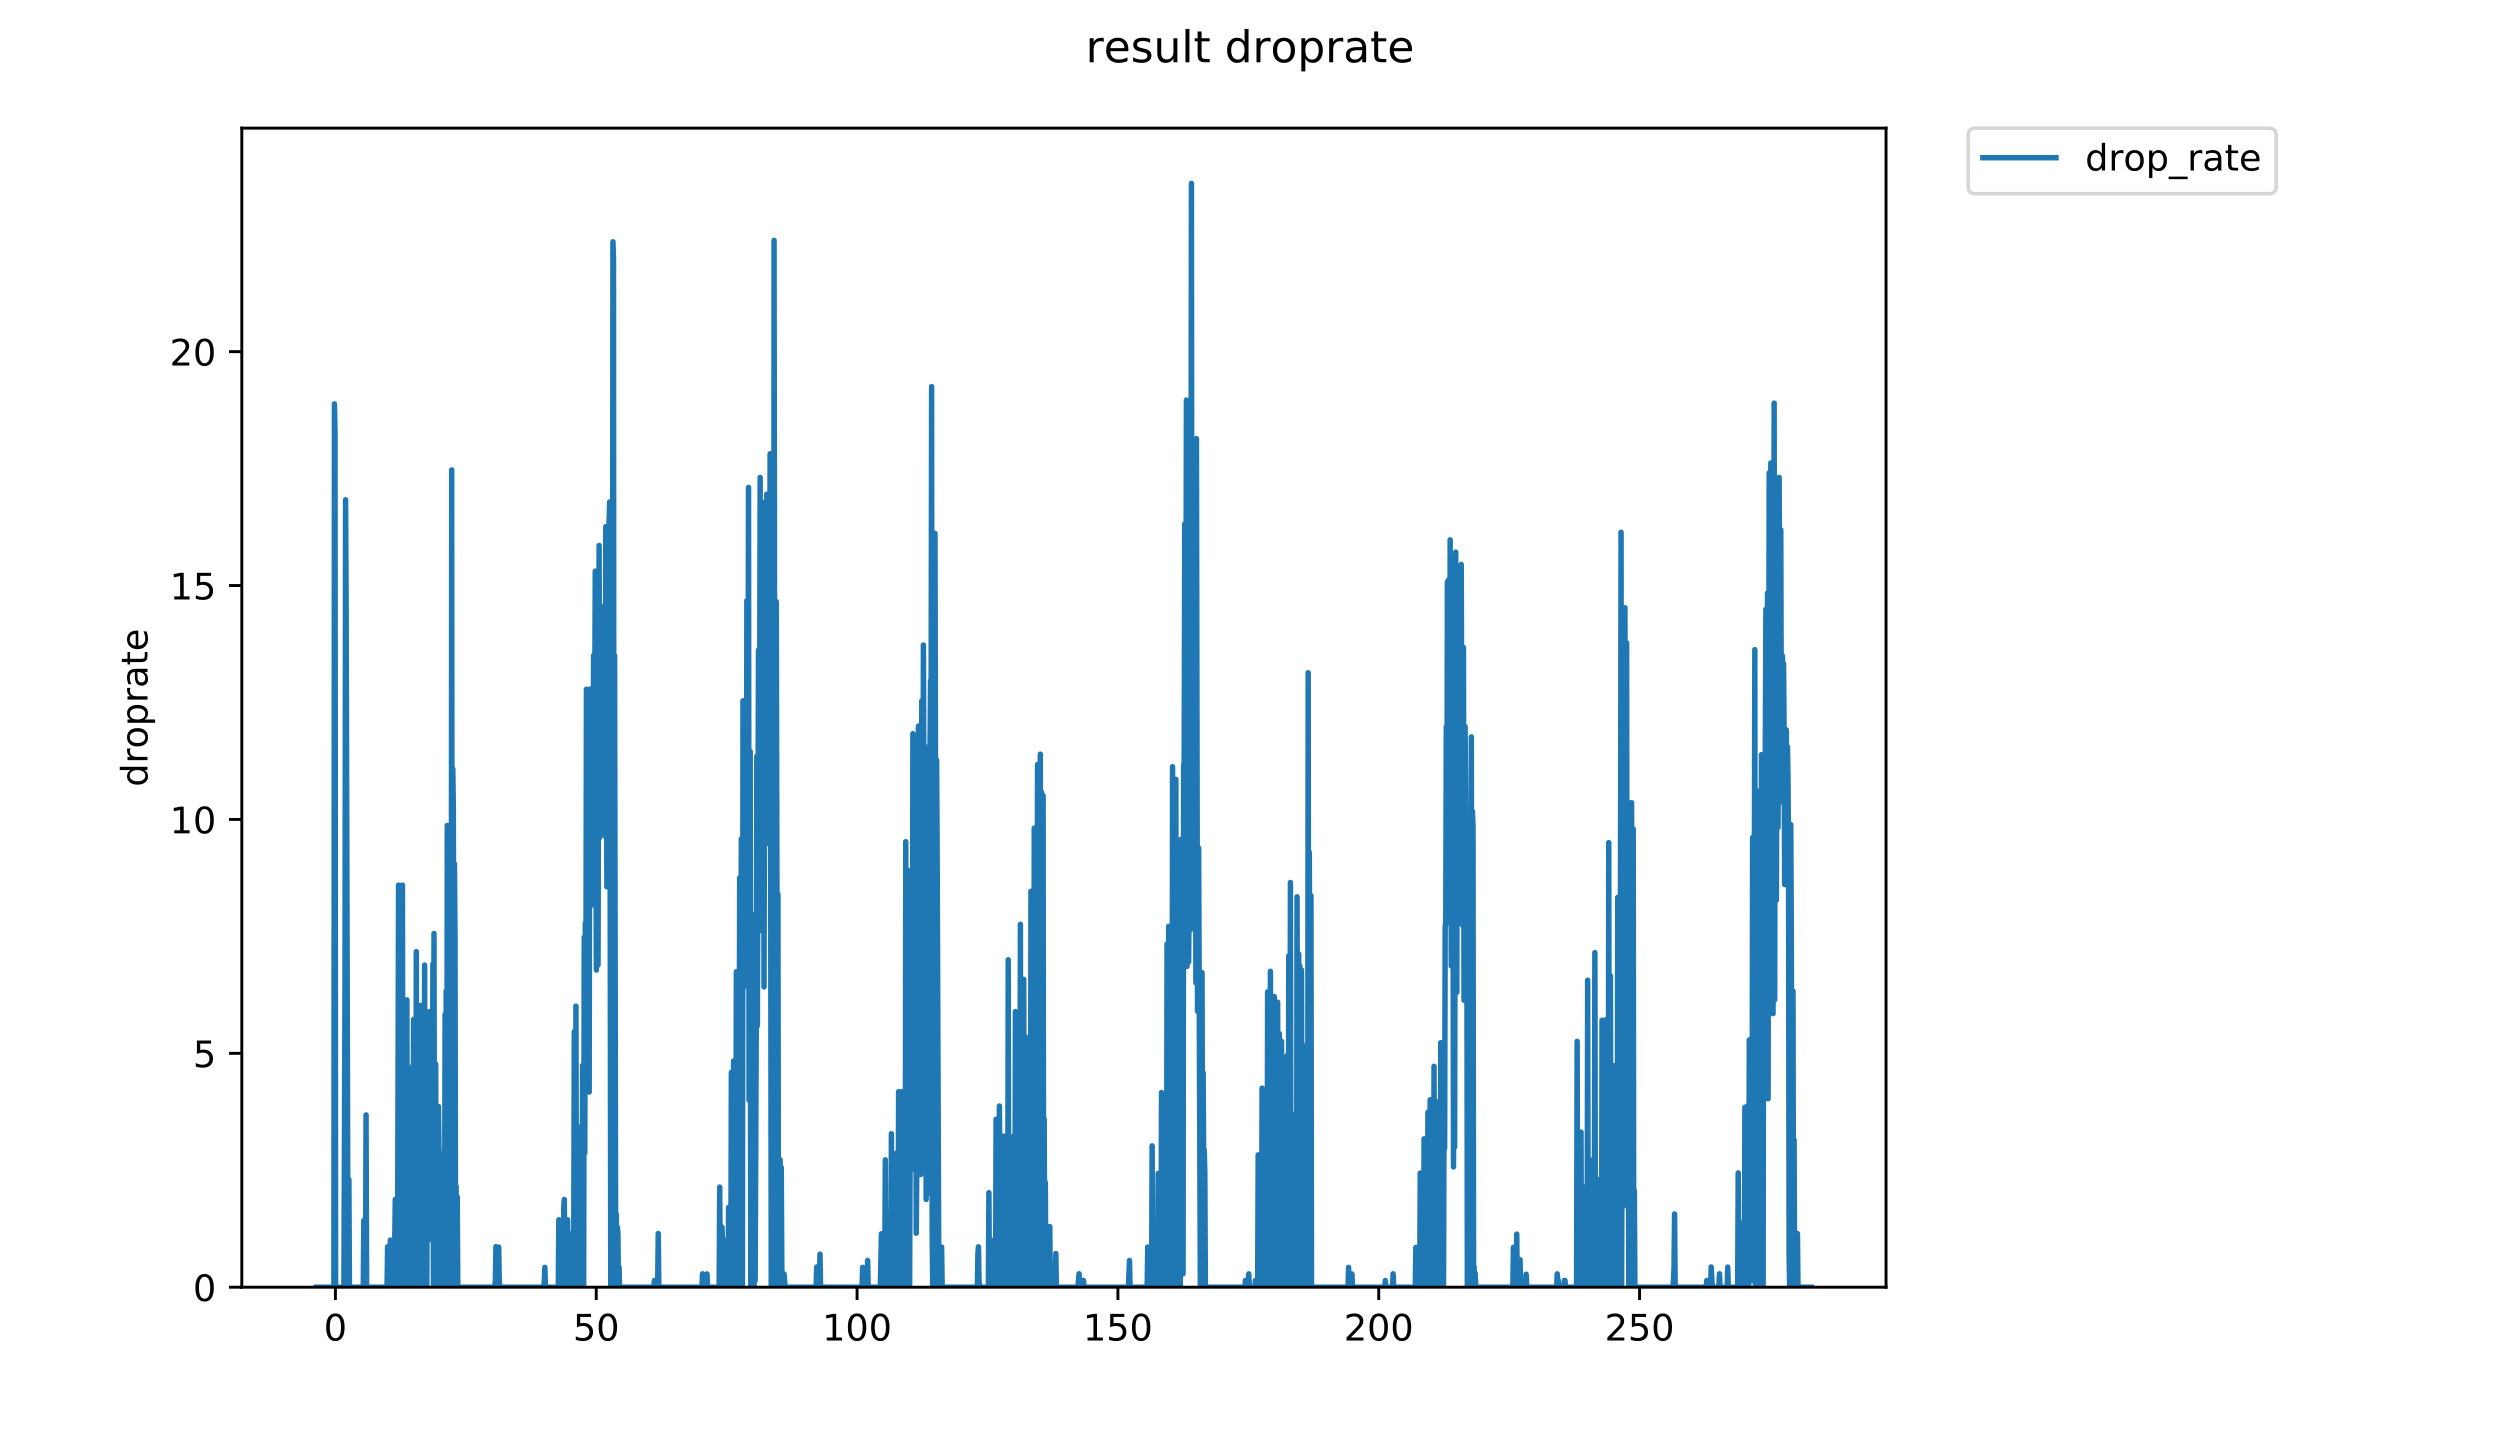 <?xml version="1.0" encoding="utf-8" standalone="no"?>
<!DOCTYPE svg PUBLIC "-//W3C//DTD SVG 1.1//EN"
  "http://www.w3.org/Graphics/SVG/1.1/DTD/svg11.dtd">
<!-- Created with matplotlib (https://matplotlib.org/) -->
<svg height="396pt" version="1.1" viewBox="0 0 684 396" width="684pt" xmlns="http://www.w3.org/2000/svg" xmlns:xlink="http://www.w3.org/1999/xlink">
 <defs>
  <style type="text/css">
*{stroke-linecap:butt;stroke-linejoin:round;}
  </style>
 </defs>
 <g id="figure_1">
  <g id="patch_1">
   <path d="M 0 396 
L 684 396 
L 684 0 
L 0 0 
z
" style="fill:#ffffff;"/>
  </g>
  <g id="axes_1">
   <g id="patch_2">
    <path d="M 66.159 352.174 
L 516.019 352.174 
L 516.019 35.062 
L 66.159 35.062 
z
" style="fill:#ffffff;"/>
   </g>
   <g id="matplotlib.axis_1">
    <g id="xtick_1">
     <g id="line2d_1">
      <defs>
       <path d="M 0 0 
L 0 3.5 
" id="mc05fe5a826" style="stroke:#000000;stroke-width:0.8;"/>
      </defs>
      <g>
       <use style="stroke:#000000;stroke-width:0.8;" x="91.766" xlink:href="#mc05fe5a826" y="352.174"/>
      </g>
     </g>
     <g id="text_1">
      <!-- 0 -->
      <defs>
       <path d="M 31.781 66.406 
Q 24.172 66.406 20.328 58.906 
Q 16.5 51.422 16.5 36.375 
Q 16.5 21.391 20.328 13.891 
Q 24.172 6.391 31.781 6.391 
Q 39.453 6.391 43.281 13.891 
Q 47.125 21.391 47.125 36.375 
Q 47.125 51.422 43.281 58.906 
Q 39.453 66.406 31.781 66.406 
z
M 31.781 74.219 
Q 44.047 74.219 50.516 64.516 
Q 56.984 54.828 56.984 36.375 
Q 56.984 17.969 50.516 8.266 
Q 44.047 -1.422 31.781 -1.422 
Q 19.531 -1.422 13.062 8.266 
Q 6.594 17.969 6.594 36.375 
Q 6.594 54.828 13.062 64.516 
Q 19.531 74.219 31.781 74.219 
z
" id="DejaVuSans-48"/>
      </defs>
      <g transform="translate(88.585 366.773)scale(0.1 -0.1)">
       <use xlink:href="#DejaVuSans-48"/>
      </g>
     </g>
    </g>
    <g id="xtick_2">
     <g id="line2d_2">
      <g>
       <use style="stroke:#000000;stroke-width:0.8;" x="163.13" xlink:href="#mc05fe5a826" y="352.174"/>
      </g>
     </g>
     <g id="text_2">
      <!-- 50 -->
      <defs>
       <path d="M 10.797 72.906 
L 49.516 72.906 
L 49.516 64.594 
L 19.828 64.594 
L 19.828 46.734 
Q 21.969 47.469 24.109 47.828 
Q 26.266 48.188 28.422 48.188 
Q 40.625 48.188 47.75 41.5 
Q 54.891 34.812 54.891 23.391 
Q 54.891 11.625 47.562 5.094 
Q 40.234 -1.422 26.906 -1.422 
Q 22.312 -1.422 17.547 -0.641 
Q 12.797 0.141 7.719 1.703 
L 7.719 11.625 
Q 12.109 9.234 16.797 8.062 
Q 21.484 6.891 26.703 6.891 
Q 35.156 6.891 40.078 11.328 
Q 45.016 15.766 45.016 23.391 
Q 45.016 31 40.078 35.438 
Q 35.156 39.891 26.703 39.891 
Q 22.75 39.891 18.812 39.016 
Q 14.891 38.141 10.797 36.281 
z
" id="DejaVuSans-53"/>
      </defs>
      <g transform="translate(156.768 366.773)scale(0.1 -0.1)">
       <use xlink:href="#DejaVuSans-53"/>
       <use x="63.623" xlink:href="#DejaVuSans-48"/>
      </g>
     </g>
    </g>
    <g id="xtick_3">
     <g id="line2d_3">
      <g>
       <use style="stroke:#000000;stroke-width:0.8;" x="234.494" xlink:href="#mc05fe5a826" y="352.174"/>
      </g>
     </g>
     <g id="text_3">
      <!-- 100 -->
      <defs>
       <path d="M 12.406 8.297 
L 28.516 8.297 
L 28.516 63.922 
L 10.984 60.406 
L 10.984 69.391 
L 28.422 72.906 
L 38.281 72.906 
L 38.281 8.297 
L 54.391 8.297 
L 54.391 0 
L 12.406 0 
z
" id="DejaVuSans-49"/>
      </defs>
      <g transform="translate(224.95 366.773)scale(0.1 -0.1)">
       <use xlink:href="#DejaVuSans-49"/>
       <use x="63.623" xlink:href="#DejaVuSans-48"/>
       <use x="127.246" xlink:href="#DejaVuSans-48"/>
      </g>
     </g>
    </g>
    <g id="xtick_4">
     <g id="line2d_4">
      <g>
       <use style="stroke:#000000;stroke-width:0.8;" x="305.858" xlink:href="#mc05fe5a826" y="352.174"/>
      </g>
     </g>
     <g id="text_4">
      <!-- 150 -->
      <g transform="translate(296.314 366.773)scale(0.1 -0.1)">
       <use xlink:href="#DejaVuSans-49"/>
       <use x="63.623" xlink:href="#DejaVuSans-53"/>
       <use x="127.246" xlink:href="#DejaVuSans-48"/>
      </g>
     </g>
    </g>
    <g id="xtick_5">
     <g id="line2d_5">
      <g>
       <use style="stroke:#000000;stroke-width:0.8;" x="377.221" xlink:href="#mc05fe5a826" y="352.174"/>
      </g>
     </g>
     <g id="text_5">
      <!-- 200 -->
      <defs>
       <path d="M 19.188 8.297 
L 53.609 8.297 
L 53.609 0 
L 7.328 0 
L 7.328 8.297 
Q 12.938 14.109 22.625 23.891 
Q 32.328 33.688 34.812 36.531 
Q 39.547 41.844 41.422 45.531 
Q 43.312 49.219 43.312 52.781 
Q 43.312 58.594 39.234 62.25 
Q 35.156 65.922 28.609 65.922 
Q 23.969 65.922 18.812 64.312 
Q 13.672 62.703 7.812 59.422 
L 7.812 69.391 
Q 13.766 71.781 18.938 73 
Q 24.125 74.219 28.422 74.219 
Q 39.75 74.219 46.484 68.547 
Q 53.219 62.891 53.219 53.422 
Q 53.219 48.922 51.531 44.891 
Q 49.859 40.875 45.406 35.406 
Q 44.188 33.984 37.641 27.219 
Q 31.109 20.453 19.188 8.297 
z
" id="DejaVuSans-50"/>
      </defs>
      <g transform="translate(367.678 366.773)scale(0.1 -0.1)">
       <use xlink:href="#DejaVuSans-50"/>
       <use x="63.623" xlink:href="#DejaVuSans-48"/>
       <use x="127.246" xlink:href="#DejaVuSans-48"/>
      </g>
     </g>
    </g>
    <g id="xtick_6">
     <g id="line2d_6">
      <g>
       <use style="stroke:#000000;stroke-width:0.8;" x="448.585" xlink:href="#mc05fe5a826" y="352.174"/>
      </g>
     </g>
     <g id="text_6">
      <!-- 250 -->
      <g transform="translate(439.041 366.773)scale(0.1 -0.1)">
       <use xlink:href="#DejaVuSans-50"/>
       <use x="63.623" xlink:href="#DejaVuSans-53"/>
       <use x="127.246" xlink:href="#DejaVuSans-48"/>
      </g>
     </g>
    </g>
   </g>
   <g id="matplotlib.axis_2">
    <g id="ytick_1">
     <g id="line2d_7">
      <defs>
       <path d="M 0 0 
L -3.5 0 
" id="mf1d5678681" style="stroke:#000000;stroke-width:0.8;"/>
      </defs>
      <g>
       <use style="stroke:#000000;stroke-width:0.8;" x="66.159" xlink:href="#mf1d5678681" y="352.174"/>
      </g>
     </g>
     <g id="text_7">
      <!-- 0 -->
      <g transform="translate(52.796 355.973)scale(0.1 -0.1)">
       <use xlink:href="#DejaVuSans-48"/>
      </g>
     </g>
    </g>
    <g id="ytick_2">
     <g id="line2d_8">
      <g>
       <use style="stroke:#000000;stroke-width:0.8;" x="66.159" xlink:href="#mf1d5678681" y="288.186"/>
      </g>
     </g>
     <g id="text_8">
      <!-- 5 -->
      <g transform="translate(52.796 291.985)scale(0.1 -0.1)">
       <use xlink:href="#DejaVuSans-53"/>
      </g>
     </g>
    </g>
    <g id="ytick_3">
     <g id="line2d_9">
      <g>
       <use style="stroke:#000000;stroke-width:0.8;" x="66.159" xlink:href="#mf1d5678681" y="224.197"/>
      </g>
     </g>
     <g id="text_9">
      <!-- 10 -->
      <g transform="translate(46.434 227.996)scale(0.1 -0.1)">
       <use xlink:href="#DejaVuSans-49"/>
       <use x="63.623" xlink:href="#DejaVuSans-48"/>
      </g>
     </g>
    </g>
    <g id="ytick_4">
     <g id="line2d_10">
      <g>
       <use style="stroke:#000000;stroke-width:0.8;" x="66.159" xlink:href="#mf1d5678681" y="160.208"/>
      </g>
     </g>
     <g id="text_10">
      <!-- 15 -->
      <g transform="translate(46.434 164.008)scale(0.1 -0.1)">
       <use xlink:href="#DejaVuSans-49"/>
       <use x="63.623" xlink:href="#DejaVuSans-53"/>
      </g>
     </g>
    </g>
    <g id="ytick_5">
     <g id="line2d_11">
      <g>
       <use style="stroke:#000000;stroke-width:0.8;" x="66.159" xlink:href="#mf1d5678681" y="96.22"/>
      </g>
     </g>
     <g id="text_11">
      <!-- 20 -->
      <g transform="translate(46.434 100.019)scale(0.1 -0.1)">
       <use xlink:href="#DejaVuSans-50"/>
       <use x="63.623" xlink:href="#DejaVuSans-48"/>
      </g>
     </g>
    </g>
    <g id="text_12">
     <!-- droprate -->
     <defs>
      <path d="M 45.406 46.391 
L 45.406 75.984 
L 54.391 75.984 
L 54.391 0 
L 45.406 0 
L 45.406 8.203 
Q 42.578 3.328 38.25 0.953 
Q 33.938 -1.422 27.875 -1.422 
Q 17.969 -1.422 11.734 6.484 
Q 5.516 14.406 5.516 27.297 
Q 5.516 40.188 11.734 48.094 
Q 17.969 56 27.875 56 
Q 33.938 56 38.25 53.625 
Q 42.578 51.266 45.406 46.391 
z
M 14.797 27.297 
Q 14.797 17.391 18.875 11.75 
Q 22.953 6.109 30.078 6.109 
Q 37.203 6.109 41.297 11.75 
Q 45.406 17.391 45.406 27.297 
Q 45.406 37.203 41.297 42.844 
Q 37.203 48.484 30.078 48.484 
Q 22.953 48.484 18.875 42.844 
Q 14.797 37.203 14.797 27.297 
z
" id="DejaVuSans-100"/>
      <path d="M 41.109 46.297 
Q 39.594 47.172 37.812 47.578 
Q 36.031 48 33.891 48 
Q 26.266 48 22.188 43.047 
Q 18.109 38.094 18.109 28.812 
L 18.109 0 
L 9.078 0 
L 9.078 54.688 
L 18.109 54.688 
L 18.109 46.188 
Q 20.953 51.172 25.484 53.578 
Q 30.031 56 36.531 56 
Q 37.453 56 38.578 55.875 
Q 39.703 55.766 41.062 55.516 
z
" id="DejaVuSans-114"/>
      <path d="M 30.609 48.391 
Q 23.391 48.391 19.188 42.75 
Q 14.984 37.109 14.984 27.297 
Q 14.984 17.484 19.156 11.844 
Q 23.344 6.203 30.609 6.203 
Q 37.797 6.203 41.984 11.859 
Q 46.188 17.531 46.188 27.297 
Q 46.188 37.016 41.984 42.703 
Q 37.797 48.391 30.609 48.391 
z
M 30.609 56 
Q 42.328 56 49.016 48.375 
Q 55.719 40.766 55.719 27.297 
Q 55.719 13.875 49.016 6.219 
Q 42.328 -1.422 30.609 -1.422 
Q 18.844 -1.422 12.172 6.219 
Q 5.516 13.875 5.516 27.297 
Q 5.516 40.766 12.172 48.375 
Q 18.844 56 30.609 56 
z
" id="DejaVuSans-111"/>
      <path d="M 18.109 8.203 
L 18.109 -20.797 
L 9.078 -20.797 
L 9.078 54.688 
L 18.109 54.688 
L 18.109 46.391 
Q 20.953 51.266 25.266 53.625 
Q 29.594 56 35.594 56 
Q 45.562 56 51.781 48.094 
Q 58.016 40.188 58.016 27.297 
Q 58.016 14.406 51.781 6.484 
Q 45.562 -1.422 35.594 -1.422 
Q 29.594 -1.422 25.266 0.953 
Q 20.953 3.328 18.109 8.203 
z
M 48.688 27.297 
Q 48.688 37.203 44.609 42.844 
Q 40.531 48.484 33.406 48.484 
Q 26.266 48.484 22.188 42.844 
Q 18.109 37.203 18.109 27.297 
Q 18.109 17.391 22.188 11.75 
Q 26.266 6.109 33.406 6.109 
Q 40.531 6.109 44.609 11.75 
Q 48.688 17.391 48.688 27.297 
z
" id="DejaVuSans-112"/>
      <path d="M 34.281 27.484 
Q 23.391 27.484 19.188 25 
Q 14.984 22.516 14.984 16.5 
Q 14.984 11.719 18.141 8.906 
Q 21.297 6.109 26.703 6.109 
Q 34.188 6.109 38.703 11.406 
Q 43.219 16.703 43.219 25.484 
L 43.219 27.484 
z
M 52.203 31.203 
L 52.203 0 
L 43.219 0 
L 43.219 8.297 
Q 40.141 3.328 35.547 0.953 
Q 30.953 -1.422 24.312 -1.422 
Q 15.922 -1.422 10.953 3.297 
Q 6 8.016 6 15.922 
Q 6 25.141 12.172 29.828 
Q 18.359 34.516 30.609 34.516 
L 43.219 34.516 
L 43.219 35.406 
Q 43.219 41.609 39.141 45 
Q 35.062 48.391 27.688 48.391 
Q 23 48.391 18.547 47.266 
Q 14.109 46.141 10.016 43.891 
L 10.016 52.203 
Q 14.938 54.109 19.578 55.047 
Q 24.219 56 28.609 56 
Q 40.484 56 46.344 49.844 
Q 52.203 43.703 52.203 31.203 
z
" id="DejaVuSans-97"/>
      <path d="M 18.312 70.219 
L 18.312 54.688 
L 36.812 54.688 
L 36.812 47.703 
L 18.312 47.703 
L 18.312 18.016 
Q 18.312 11.328 20.141 9.422 
Q 21.969 7.516 27.594 7.516 
L 36.812 7.516 
L 36.812 0 
L 27.594 0 
Q 17.188 0 13.234 3.875 
Q 9.281 7.766 9.281 18.016 
L 9.281 47.703 
L 2.688 47.703 
L 2.688 54.688 
L 9.281 54.688 
L 9.281 70.219 
z
" id="DejaVuSans-116"/>
      <path d="M 56.203 29.594 
L 56.203 25.203 
L 14.891 25.203 
Q 15.484 15.922 20.484 11.062 
Q 25.484 6.203 34.422 6.203 
Q 39.594 6.203 44.453 7.469 
Q 49.312 8.734 54.109 11.281 
L 54.109 2.781 
Q 49.266 0.734 44.188 -0.344 
Q 39.109 -1.422 33.891 -1.422 
Q 20.797 -1.422 13.156 6.188 
Q 5.516 13.812 5.516 26.812 
Q 5.516 40.234 12.766 48.109 
Q 20.016 56 32.328 56 
Q 43.359 56 49.781 48.891 
Q 56.203 41.797 56.203 29.594 
z
M 47.219 32.234 
Q 47.125 39.594 43.094 43.984 
Q 39.062 48.391 32.422 48.391 
Q 24.906 48.391 20.391 44.141 
Q 15.875 39.891 15.188 32.172 
z
" id="DejaVuSans-101"/>
     </defs>
     <g transform="translate(40.354 215.236)rotate(-90)scale(0.1 -0.1)">
      <use xlink:href="#DejaVuSans-100"/>
      <use x="63.477" xlink:href="#DejaVuSans-114"/>
      <use x="104.559" xlink:href="#DejaVuSans-111"/>
      <use x="165.74" xlink:href="#DejaVuSans-112"/>
      <use x="229.217" xlink:href="#DejaVuSans-114"/>
      <use x="270.33" xlink:href="#DejaVuSans-97"/>
      <use x="331.609" xlink:href="#DejaVuSans-116"/>
      <use x="370.818" xlink:href="#DejaVuSans-101"/>
     </g>
    </g>
   </g>
   <g id="line2d_12">
    <path clip-path="url(#pd574e9a9f5)" d="M 86.607 352.174 
L 91.351 352.174 
L 91.501 110.5 
L 91.658 118.523 
L 91.818 352.174 
L 94.095 352.174 
L 94.397 268.195 
L 94.549 136.749 
L 94.701 166.489 
L 95.152 328.236 
L 95.302 348.497 
L 95.452 322.712 
L 95.603 352.174 
L 99.392 352.174 
L 99.543 333.892 
L 99.694 352.174 
L 99.999 352.174 
L 100.152 305.044 
L 100.306 352.174 
L 105.895 352.174 
L 106.046 341.126 
L 106.196 350.335 
L 106.346 352.174 
L 106.646 352.174 
L 106.796 339.284 
L 106.946 352.174 
L 107.846 352.174 
L 108.146 328.167 
L 108.296 352.174 
L 108.745 352.174 
L 109.047 242.165 
L 109.199 322.964 
L 109.35 315.661 
L 109.501 352.174 
L 109.805 259.726 
L 109.955 352.174 
L 110.106 242.165 
L 110.257 352.174 
L 110.411 352.174 
L 110.564 290.716 
L 110.716 352.174 
L 111.171 352.174 
L 111.321 273.56 
L 111.474 352.174 
L 111.933 352.174 
L 112.084 292.014 
L 112.238 352.174 
L 112.544 352.174 
L 112.696 299.231 
L 112.847 304.64 
L 112.997 352.174 
L 113.149 278.94 
L 113.299 352.174 
L 113.45 306.403 
L 113.752 352.174 
L 113.903 260.368 
L 114.054 352.174 
L 114.204 352.174 
L 114.355 289.836 
L 114.506 352.174 
L 114.657 297.248 
L 114.807 341.173 
L 114.958 350.335 
L 115.108 275.057 
L 115.259 350.341 
L 115.41 282.402 
L 115.562 343.111 
L 115.872 295.417 
L 116.024 352.174 
L 116.174 264.041 
L 116.324 352.174 
L 116.474 350.33 
L 116.625 280.463 
L 116.775 352.174 
L 116.925 311.605 
L 117.075 319.029 
L 117.225 339.247 
L 117.376 319.171 
L 117.53 276.788 
L 117.681 302.67 
L 117.832 308.484 
L 117.984 308.359 
L 118.285 339.303 
L 118.439 263.727 
L 118.591 352.174 
L 118.743 255.415 
L 118.894 352.174 
L 119.201 291.147 
L 119.355 352.174 
L 119.508 321.402 
L 119.659 344.861 
L 119.81 332.006 
L 119.961 302.741 
L 120.112 315.504 
L 120.263 315.504 
L 120.414 348.502 
L 120.564 352.174 
L 120.715 315.609 
L 120.866 335.696 
L 121.017 337.506 
L 121.168 322.88 
L 121.47 315.504 
L 121.621 352.174 
L 121.773 277.536 
L 121.923 352.174 
L 122.073 271.153 
L 122.223 352.174 
L 122.374 225.845 
L 122.525 352.174 
L 122.827 277.001 
L 122.977 352.174 
L 123.433 352.174 
L 123.585 128.578 
L 123.736 352.174 
L 123.886 210.386 
L 124.036 221.435 
L 124.187 342.98 
L 124.337 236.333 
L 124.487 256.559 
L 124.639 343.046 
L 124.789 324.593 
L 124.939 352.174 
L 125.097 327.427 
L 125.249 352.174 
L 135.383 352.174 
L 135.533 350.33 
L 135.683 341.094 
L 135.833 352.174 
L 136.291 352.174 
L 136.442 341.22 
L 136.592 350.33 
L 136.742 352.174 
L 148.772 352.174 
L 148.923 350.349 
L 149.077 346.751 
L 149.233 352.174 
L 152.746 352.174 
L 152.896 333.734 
L 153.046 352.174 
L 154.097 352.174 
L 154.247 330.046 
L 154.397 328.167 
L 154.548 352.174 
L 155.148 352.174 
L 155.298 333.734 
L 155.448 352.174 
L 156.072 352.174 
L 156.223 337.569 
L 156.373 352.174 
L 156.823 352.174 
L 156.973 341.126 
L 157.124 282.302 
L 157.274 352.174 
L 157.426 352.174 
L 157.577 275.278 
L 157.728 352.174 
L 157.879 352.174 
L 158.03 308.233 
L 158.181 352.174 
L 158.483 352.174 
L 158.633 319.029 
L 158.787 352.174 
L 159.092 311.722 
L 159.243 352.174 
L 159.393 291.495 
L 159.543 295.173 
L 159.693 352.174 
L 159.843 256.421 
L 159.994 315.452 
L 160.144 252.595 
L 160.298 278.063 
L 160.45 188.567 
L 160.6 221.435 
L 160.75 285.884 
L 160.9 193.814 
L 161.201 298.774 
L 161.352 196.995 
L 161.503 188.525 
L 161.654 247.815 
L 161.805 235.166 
L 161.957 204.298 
L 162.107 243.999 
L 162.411 179.331 
L 162.561 210.793 
L 162.711 194.041 
L 162.863 156.272 
L 163.166 265.41 
L 163.318 167.016 
L 163.469 195.88 
L 163.619 264.041 
L 163.921 149.239 
L 164.072 229.154 
L 164.38 165.834 
L 164.531 185.804 
L 164.687 188.875 
L 164.837 195.88 
L 164.987 219.593 
L 165.288 170.138 
L 165.589 228.8 
L 165.739 144.096 
L 166.045 242.636 
L 166.195 148.073 
L 166.346 153.589 
L 166.496 208.545 
L 166.647 142.556 
L 166.797 137.349 
L 167.1 352.174 
L 167.25 352.174 
L 167.401 183.735 
L 167.552 225.118 
L 167.702 66.151 
L 167.853 70.845 
L 168.003 346.658 
L 168.154 179.331 
L 168.455 352.174 
L 168.607 332.121 
L 168.757 350.335 
L 168.909 335.767 
L 169.059 337.422 
L 169.209 352.174 
L 169.36 346.658 
L 169.51 352.174 
L 178.887 352.174 
L 179.039 350.349 
L 179.19 352.174 
L 179.796 352.174 
L 179.947 350.351 
L 180.098 337.485 
L 180.249 352.174 
L 192.064 352.174 
L 192.215 348.507 
L 192.368 352.174 
L 193.275 352.174 
L 193.427 348.544 
L 193.578 352.174 
L 196.762 352.174 
L 196.913 324.79 
L 197.066 352.174 
L 197.376 352.174 
L 197.528 335.79 
L 197.679 339.34 
L 197.83 352.174 
L 198.285 352.174 
L 198.436 339.431 
L 198.89 352.174 
L 199.192 352.174 
L 199.345 330.36 
L 199.496 352.174 
L 199.947 352.174 
L 200.098 293.418 
L 200.25 352.174 
L 200.554 352.174 
L 200.706 290.279 
L 200.856 352.174 
L 201.165 352.174 
L 201.316 350.349 
L 201.467 265.877 
L 201.617 352.174 
L 201.773 352.174 
L 201.923 284.238 
L 202.073 352.174 
L 202.223 317.137 
L 202.373 240.171 
L 202.526 263.225 
L 202.676 304.367 
L 202.827 229.506 
L 202.979 267.955 
L 203.13 352.174 
L 203.282 191.747 
L 203.433 259.067 
L 203.888 209.571 
L 204.19 269.785 
L 204.34 164.352 
L 204.493 239.786 
L 204.644 203.874 
L 204.794 133.363 
L 204.945 300.983 
L 205.096 280.463 
L 205.251 205.608 
L 205.403 352.174 
L 205.705 250.084 
L 205.855 352.174 
L 206.007 282.8 
L 206.158 348.518 
L 206.309 352.174 
L 206.461 295.98 
L 206.612 350.338 
L 206.914 278.835 
L 207.065 206.913 
L 207.215 280.668 
L 207.523 177.907 
L 207.675 235.996 
L 207.826 198.602 
L 207.978 130.64 
L 208.128 254.58 
L 208.43 152.038 
L 208.58 249.056 
L 208.886 163.385 
L 209.037 270.02 
L 209.339 137.349 
L 209.491 228.384 
L 209.641 197.941 
L 209.793 135.233 
L 209.943 212.429 
L 210.244 147.703 
L 210.549 230.991 
L 210.699 124.169 
L 211.012 352.174 
L 211.632 352.174 
L 211.784 65.766 
L 212.087 304.708 
L 212.388 164.621 
L 212.689 295.336 
L 212.841 244.615 
L 212.992 352.174 
L 213.144 319.499 
L 213.296 352.174 
L 213.447 317.338 
L 213.599 352.174 
L 213.751 319.406 
L 213.902 346.674 
L 214.052 352.174 
L 214.202 352.174 
L 214.509 348.564 
L 214.811 352.174 
L 223.291 352.174 
L 223.441 346.666 
L 223.591 352.174 
L 224.047 352.174 
L 224.197 350.333 
L 224.35 343.123 
L 224.505 352.174 
L 235.86 352.174 
L 236.017 346.751 
L 236.168 352.174 
L 237.231 352.174 
L 237.382 344.861 
L 237.533 352.174 
L 240.856 352.174 
L 241.158 337.569 
L 241.311 352.174 
L 241.92 352.174 
L 242.07 348.497 
L 242.221 317.338 
L 242.376 352.174 
L 242.828 352.174 
L 242.98 332.121 
L 243.133 337.693 
L 243.284 352.174 
L 243.736 352.174 
L 243.888 310.184 
L 244.041 352.174 
L 244.345 352.174 
L 244.501 334.449 
L 244.654 352.174 
L 244.804 321.005 
L 244.955 352.174 
L 245.258 352.174 
L 245.408 315.346 
L 245.559 352.174 
L 245.709 352.174 
L 245.859 298.697 
L 246.014 352.174 
L 246.165 300.837 
L 246.315 348.512 
L 246.465 352.174 
L 246.615 298.697 
L 246.765 348.486 
L 246.915 304.16 
L 247.065 342.954 
L 247.214 328.167 
L 247.366 326.542 
L 247.517 321.05 
L 247.667 352.174 
L 247.816 230.291 
L 247.966 352.174 
L 248.116 337.4 
L 248.266 238.007 
L 248.566 352.174 
L 248.716 239.849 
L 248.866 352.174 
L 249.17 272.752 
L 249.322 319.406 
L 249.472 278.306 
L 249.622 289.476 
L 249.771 200.744 
L 249.922 267.348 
L 250.225 243.566 
L 250.38 320.135 
L 250.53 254.999 
L 250.68 337.4 
L 250.983 301.418 
L 251.133 216.106 
L 251.283 198.675 
L 251.433 284.335 
L 251.736 245.832 
L 251.888 321.358 
L 252.042 283.872 
L 252.192 191.742 
L 252.341 209.772 
L 252.491 265.504 
L 252.641 176.483 
L 252.94 267.225 
L 253.091 231.164 
L 253.241 241.69 
L 253.391 328.167 
L 253.541 204.437 
L 253.842 326.615 
L 253.992 219.402 
L 254.291 320.735 
L 254.442 207.743 
L 254.592 186.209 
L 254.743 199.338 
L 254.893 105.781 
L 255.043 337.4 
L 255.199 352.174 
L 255.657 352.174 
L 255.807 145.938 
L 255.958 213.426 
L 256.108 341.126 
L 256.261 207.974 
L 256.414 235.996 
L 256.867 352.174 
L 257.169 352.174 
L 257.322 348.554 
L 257.473 352.174 
L 257.624 341.205 
L 257.774 352.174 
L 267.402 352.174 
L 267.553 343.046 
L 267.703 341.126 
L 267.853 350.327 
L 268.003 352.174 
L 270.414 352.174 
L 270.563 326.32 
L 270.713 352.174 
L 271.468 352.174 
L 271.62 339.395 
L 271.772 352.174 
L 272.379 352.174 
L 272.529 306.205 
L 272.681 352.174 
L 273.285 352.174 
L 273.435 302.599 
L 273.736 352.174 
L 273.887 352.174 
L 274.04 330.422 
L 274.19 352.174 
L 274.341 352.174 
L 274.495 310.833 
L 274.646 352.174 
L 274.797 352.174 
L 274.948 311.953 
L 275.098 352.174 
L 275.248 352.174 
L 275.398 313.393 
L 275.548 352.174 
L 275.698 352.174 
L 275.85 262.59 
L 276.001 352.174 
L 276.152 352.174 
L 276.302 317.137 
L 276.452 324.632 
L 276.605 352.174 
L 276.755 352.174 
L 276.908 313.999 
L 277.06 352.174 
L 277.21 352.174 
L 277.364 310.775 
L 277.514 352.174 
L 277.665 352.174 
L 277.815 276.785 
L 277.965 352.174 
L 278.116 352.174 
L 278.268 295.821 
L 278.418 352.174 
L 278.568 352.174 
L 278.721 279.973 
L 278.873 352.174 
L 279.024 352.174 
L 279.178 252.897 
L 279.329 352.174 
L 279.479 352.174 
L 279.629 271.385 
L 279.78 352.174 
L 279.937 352.174 
L 280.088 267.955 
L 280.246 352.174 
L 280.397 352.174 
L 280.551 283.679 
L 280.861 352.174 
L 281.012 315.713 
L 281.164 315.765 
L 281.315 352.174 
L 281.467 352.174 
L 281.618 306.533 
L 281.768 352.174 
L 281.918 352.174 
L 282.069 243.843 
L 282.219 352.174 
L 282.369 342.954 
L 282.519 273.108 
L 282.669 352.174 
L 282.819 352.174 
L 282.969 226.598 
L 283.119 352.174 
L 283.421 323.006 
L 283.572 319.219 
L 283.722 280.256 
L 283.873 209.162 
L 284.025 332.178 
L 284.176 352.174 
L 284.48 352.174 
L 284.631 206.331 
L 284.782 344.851 
L 284.933 216.69 
L 285.084 337.485 
L 285.238 238.617 
L 285.39 217.653 
L 285.541 352.174 
L 285.691 306.205 
L 285.845 352.174 
L 285.999 323.496 
L 286.149 352.174 
L 286.3 348.512 
L 286.457 352.174 
L 286.615 346.915 
L 286.766 352.174 
L 287.066 344.798 
L 287.216 335.578 
L 287.368 352.174 
L 287.518 352.174 
L 287.668 346.65 
L 287.819 352.174 
L 288.12 352.174 
L 288.27 348.497 
L 288.421 348.491 
L 288.571 346.65 
L 288.721 352.174 
L 288.872 342.967 
L 289.023 352.174 
L 294.926 352.174 
L 295.228 348.507 
L 295.378 352.174 
L 296.279 352.174 
L 296.429 350.33 
L 296.581 352.174 
L 308.729 352.174 
L 309.032 344.861 
L 309.183 352.174 
L 313.867 352.174 
L 314.018 341.173 
L 314.169 343.007 
L 314.32 352.174 
L 315.073 352.174 
L 315.223 313.505 
L 315.375 352.174 
L 315.977 352.174 
L 316.127 341.126 
L 316.277 350.33 
L 316.427 352.174 
L 316.728 352.174 
L 316.878 321.05 
L 317.031 346.728 
L 317.183 352.174 
L 317.64 352.174 
L 317.791 298.927 
L 318.245 352.174 
L 318.396 342.98 
L 318.546 319.077 
L 318.697 352.174 
L 318.848 324.75 
L 319 346.697 
L 319.151 352.174 
L 319.301 258.263 
L 319.451 352.174 
L 319.602 352.174 
L 319.754 253.449 
L 320.056 352.174 
L 320.207 352.174 
L 320.358 308.171 
L 320.509 352.174 
L 320.66 352.174 
L 320.812 209.774 
L 320.964 352.174 
L 321.114 335.649 
L 321.265 242.007 
L 321.415 352.174 
L 321.567 348.523 
L 321.718 213.227 
L 321.868 352.174 
L 322.019 352.174 
L 322.173 238.617 
L 322.328 352.174 
L 322.482 352.174 
L 322.633 337.506 
L 322.783 352.174 
L 322.934 352.174 
L 323.085 229.682 
L 323.235 339.321 
L 323.386 342.967 
L 323.537 295.336 
L 323.687 348.497 
L 323.838 209.162 
L 323.991 209.173 
L 324.146 143.341 
L 324.301 218.493 
L 324.452 191.518 
L 324.603 109.459 
L 324.754 264.418 
L 325.056 161.218 
L 325.208 263.225 
L 325.362 242.685 
L 325.516 169.093 
L 325.669 254.426 
L 325.82 194.107 
L 325.972 50.163 
L 326.124 218.903 
L 326.276 200.43 
L 326.428 143.496 
L 326.733 236.325 
L 327.037 175.654 
L 327.191 268.908 
L 327.342 120.02 
L 327.643 276.677 
L 327.947 232.025 
L 328.415 352.174 
L 328.727 352.174 
L 328.878 266.124 
L 329.029 328.305 
L 329.179 293.503 
L 329.332 319.359 
L 329.487 314.639 
L 329.638 321.094 
L 329.789 352.174 
L 340.595 352.174 
L 340.746 350.341 
L 340.899 352.174 
L 341.507 352.174 
L 341.659 348.533 
L 341.811 352.174 
L 343.329 352.174 
L 343.48 350.338 
L 343.631 352.174 
L 344.087 352.174 
L 344.24 315.971 
L 344.393 352.174 
L 345.152 352.174 
L 345.304 297.716 
L 345.458 352.174 
L 345.911 352.174 
L 346.063 303.022 
L 346.215 352.174 
L 346.668 352.174 
L 346.819 271.385 
L 346.971 352.174 
L 347.428 352.174 
L 347.578 265.753 
L 347.733 352.174 
L 347.883 352.174 
L 348.036 319.359 
L 348.189 352.174 
L 348.491 352.174 
L 348.644 272.64 
L 348.797 350.364 
L 348.952 343.237 
L 349.104 283.194 
L 349.255 352.174 
L 349.406 352.174 
L 349.559 274.228 
L 349.711 352.174 
L 349.862 330.172 
L 350.013 282.8 
L 350.164 352.174 
L 350.316 304.775 
L 350.47 352.174 
L 350.622 284.913 
L 350.926 352.174 
L 351.078 306.728 
L 351.231 346.759 
L 351.383 317.437 
L 351.539 314.951 
L 351.69 352.174 
L 351.844 289.087 
L 351.995 352.174 
L 352.298 288.639 
L 352.452 352.174 
L 352.605 261.539 
L 352.755 352.174 
L 352.907 352.174 
L 353.059 241.442 
L 353.211 352.174 
L 353.363 319.406 
L 353.513 352.174 
L 353.664 352.174 
L 353.817 310.363 
L 353.967 352.174 
L 354.118 315.609 
L 354.27 344.892 
L 354.421 352.174 
L 354.573 304.64 
L 354.725 352.174 
L 354.875 245.373 
L 355.026 331.948 
L 355.176 352.174 
L 355.328 261.022 
L 355.478 352.174 
L 355.63 264.293 
L 355.934 352.174 
L 356.088 265.41 
L 356.239 352.174 
L 356.39 352.174 
L 356.541 326.542 
L 356.691 352.174 
L 356.842 286.169 
L 356.993 352.174 
L 357.145 352.174 
L 357.299 314.481 
L 357.456 352.174 
L 357.765 352.174 
L 357.917 184.069 
L 358.068 326.542 
L 358.222 233.209 
L 358.525 319.359 
L 358.677 245.073 
L 358.828 352.174 
L 368.823 352.174 
L 368.976 346.759 
L 369.127 352.174 
L 369.737 352.174 
L 369.889 348.564 
L 370.043 352.174 
L 378.878 352.174 
L 379.03 350.351 
L 379.18 352.174 
L 381.007 352.174 
L 381.158 348.512 
L 381.31 352.174 
L 387.218 352.174 
L 387.372 341.313 
L 387.523 352.174 
L 388.425 352.174 
L 388.575 320.96 
L 388.727 352.174 
L 389.48 352.174 
L 389.63 311.605 
L 389.78 346.658 
L 389.932 352.174 
L 390.388 352.174 
L 390.688 304.298 
L 390.838 352.174 
L 391.141 352.174 
L 391.292 300.91 
L 391.443 352.174 
L 391.595 352.174 
L 391.748 317.684 
L 391.899 352.174 
L 392.202 352.174 
L 392.353 291.756 
L 392.505 352.174 
L 392.656 352.174 
L 392.97 321.915 
L 393.123 326.904 
L 393.276 352.174 
L 393.428 352.174 
L 393.579 310.184 
L 393.732 301.346 
L 393.883 339.413 
L 394.034 341.173 
L 394.188 285.293 
L 394.492 313.781 
L 394.643 352.174 
L 394.794 300.983 
L 394.945 352.174 
L 395.097 301.274 
L 395.25 314.161 
L 395.401 253.449 
L 395.554 252.757 
L 395.706 198.821 
L 395.857 242.322 
L 396.008 159.207 
L 396.16 204.298 
L 396.311 158.657 
L 396.462 174.834 
L 396.614 234.999 
L 396.765 147.703 
L 397.067 264.293 
L 397.222 228.499 
L 397.377 228.844 
L 397.528 222.739 
L 397.679 319.266 
L 397.83 188.994 
L 397.981 313.836 
L 398.284 151.067 
L 398.586 271.501 
L 398.739 182.74 
L 398.89 229.682 
L 399.04 236.333 
L 399.19 236.166 
L 399.342 176.913 
L 399.493 242.165 
L 399.644 218.521 
L 399.795 154.441 
L 400.097 253.024 
L 400.25 184.306 
L 400.402 177.163 
L 400.554 273.672 
L 400.705 211.6 
L 400.856 198.821 
L 401.159 260.892 
L 401.31 227.497 
L 401.464 352.174 
L 401.938 352.174 
L 402.557 201.613 
L 402.71 352.174 
L 402.861 221.997 
L 403.015 225.999 
L 403.166 352.174 
L 403.316 346.666 
L 403.466 352.174 
L 403.617 348.491 
L 403.768 352.174 
L 413.912 352.174 
L 414.064 341.282 
L 414.215 352.174 
L 414.824 352.174 
L 414.976 337.652 
L 415.128 352.174 
L 415.741 352.174 
L 415.892 344.657 
L 416.043 352.174 
L 417.252 352.174 
L 417.56 348.639 
L 417.717 352.174 
L 425.906 352.174 
L 426.058 348.528 
L 426.209 350.349 
L 426.361 350.349 
L 426.512 352.174 
L 427.879 352.174 
L 428.03 350.341 
L 428.181 350.343 
L 428.332 352.174 
L 431.352 352.174 
L 431.505 284.913 
L 431.657 352.174 
L 432.412 352.174 
L 432.561 309.761 
L 432.711 352.174 
L 433.322 352.174 
L 433.474 324.79 
L 433.625 352.174 
L 434.231 352.174 
L 434.382 268.195 
L 434.533 352.174 
L 435.138 352.174 
L 435.289 317.437 
L 435.44 352.174 
L 435.746 352.174 
L 435.898 350.361 
L 436.053 352.174 
L 436.204 341.205 
L 436.355 260.631 
L 436.506 352.174 
L 436.657 352.174 
L 436.809 348.528 
L 436.96 348.518 
L 437.111 352.174 
L 437.261 322.754 
L 437.417 323.735 
L 437.569 352.174 
L 437.72 352.174 
L 437.872 350.349 
L 438.023 352.174 
L 438.175 352.174 
L 438.327 279.149 
L 438.48 352.174 
L 439.094 352.174 
L 439.245 279.044 
L 439.397 352.174 
L 440.003 352.174 
L 440.154 230.55 
L 440.306 352.174 
L 440.457 352.174 
L 440.61 266.977 
L 440.761 346.705 
L 440.912 352.174 
L 441.063 352.174 
L 441.214 333.892 
L 441.367 352.174 
L 441.517 291.582 
L 441.818 352.174 
L 441.975 352.174 
L 442.134 296.304 
L 442.295 352.174 
L 442.456 352.174 
L 442.616 245.526 
L 442.771 352.174 
L 442.922 277.43 
L 443.074 344.872 
L 443.224 330.141 
L 443.524 145.64 
L 443.674 352.174 
L 443.826 293.754 
L 444.127 330.046 
L 444.277 278.835 
L 444.429 328.407 
L 444.584 166.285 
L 444.735 319.313 
L 444.885 298.774 
L 445.036 175.907 
L 445.187 313.671 
L 445.338 253.449 
L 445.641 352.174 
L 445.944 352.174 
L 446.395 219.593 
L 446.695 296.853 
L 446.845 226.779 
L 446.995 352.174 
L 447.153 325.769 
L 447.305 352.174 
L 457.71 352.174 
L 457.861 350.346 
L 458.013 346.697 
L 458.164 332.149 
L 458.315 352.174 
L 466.821 352.174 
L 466.973 350.349 
L 467.125 352.174 
L 468.028 352.174 
L 468.178 346.65 
L 468.479 352.174 
L 470.301 352.174 
L 470.451 348.512 
L 470.602 352.174 
L 472.558 352.174 
L 472.709 346.666 
L 472.861 352.174 
L 475.425 352.174 
L 475.575 320.915 
L 475.729 352.174 
L 476.333 352.174 
L 476.49 350.397 
L 476.647 334.619 
L 476.799 352.174 
L 477.252 352.174 
L 477.403 302.952 
L 477.554 350.335 
L 477.704 352.174 
L 478.005 352.174 
L 478.155 302.528 
L 478.306 342.98 
L 478.456 352.174 
L 478.607 284.529 
L 478.758 337.527 
L 478.91 343.059 
L 479.061 297.248 
L 479.212 350.354 
L 479.363 324.593 
L 479.514 229.154 
L 479.664 258.398 
L 479.814 337.422 
L 480.117 177.743 
L 480.27 352.174 
L 480.425 327.116 
L 480.58 323.616 
L 480.732 352.174 
L 480.883 286.169 
L 481.034 315.452 
L 481.187 312.407 
L 481.337 289.657 
L 481.488 216.302 
L 481.788 315.293 
L 481.938 206.494 
L 482.088 352.174 
L 482.24 233.508 
L 482.39 352.174 
L 482.541 245.526 
L 482.691 276.893 
L 483.146 166.727 
L 483.296 239.849 
L 483.597 162.237 
L 483.747 300.615 
L 484.049 129.365 
L 484.199 252.595 
L 484.5 126.656 
L 484.651 236.665 
L 484.953 128.168 
L 485.104 277.323 
L 485.409 110.299 
L 485.56 273.56 
L 485.711 152.61 
L 485.861 142.556 
L 486.013 246.287 
L 486.317 152.493 
L 486.469 226.385 
L 486.771 130.64 
L 486.922 161.492 
L 487.073 162.037 
L 487.224 144.99 
L 487.375 204.086 
L 487.526 208.957 
L 487.678 179.478 
L 487.829 219.593 
L 487.981 181.538 
L 488.132 200.43 
L 488.282 242.007 
L 488.434 227.853 
L 488.585 233.338 
L 488.738 199.691 
L 488.888 225.664 
L 489.04 204.298 
L 489.19 212.629 
L 489.344 234.681 
L 489.495 342.819 
L 489.648 352.174 
L 489.803 352.174 
L 489.958 225.623 
L 490.109 258.8 
L 490.26 324.829 
L 490.562 271.153 
L 490.715 352.174 
L 490.865 311.895 
L 491.017 352.174 
L 491.169 341.205 
L 491.322 348.564 
L 491.473 339.358 
L 491.624 352.174 
L 491.774 337.506 
L 491.924 352.174 
L 495.571 352.174 
L 495.571 352.174 
" style="fill:none;stroke:#1f77b4;stroke-linecap:square;stroke-width:1.5;"/>
   </g>
   <g id="patch_3">
    <path d="M 66.159 352.174 
L 66.159 35.062 
" style="fill:none;stroke:#000000;stroke-linecap:square;stroke-linejoin:miter;stroke-width:0.8;"/>
   </g>
   <g id="patch_4">
    <path d="M 516.019 352.174 
L 516.019 35.062 
" style="fill:none;stroke:#000000;stroke-linecap:square;stroke-linejoin:miter;stroke-width:0.8;"/>
   </g>
   <g id="patch_5">
    <path d="M 66.159 352.174 
L 516.019 352.174 
" style="fill:none;stroke:#000000;stroke-linecap:square;stroke-linejoin:miter;stroke-width:0.8;"/>
   </g>
   <g id="patch_6">
    <path d="M 66.159 35.062 
L 516.019 35.062 
" style="fill:none;stroke:#000000;stroke-linecap:square;stroke-linejoin:miter;stroke-width:0.8;"/>
   </g>
   <g id="legend_1">
    <g id="patch_7">
     <path d="M 540.512 53.019 
L 620.748 53.019 
Q 622.748 53.019 622.748 51.019 
L 622.748 37.062 
Q 622.748 35.062 620.748 35.062 
L 540.512 35.062 
Q 538.512 35.062 538.512 37.062 
L 538.512 51.019 
Q 538.512 53.019 540.512 53.019 
z
" style="fill:#ffffff;opacity:0.8;stroke:#cccccc;stroke-linejoin:miter;"/>
    </g>
    <g id="line2d_13">
     <path d="M 542.512 43.161 
L 562.512 43.161 
" style="fill:none;stroke:#1f77b4;stroke-linecap:square;stroke-width:1.5;"/>
    </g>
    <g id="line2d_14"/>
    <g id="text_13">
     <!-- drop_rate -->
     <defs>
      <path d="M 50.984 -16.609 
L 50.984 -23.578 
L -0.984 -23.578 
L -0.984 -16.609 
z
" id="DejaVuSans-95"/>
     </defs>
     <g transform="translate(570.512 46.661)scale(0.1 -0.1)">
      <use xlink:href="#DejaVuSans-100"/>
      <use x="63.477" xlink:href="#DejaVuSans-114"/>
      <use x="104.559" xlink:href="#DejaVuSans-111"/>
      <use x="165.74" xlink:href="#DejaVuSans-112"/>
      <use x="229.217" xlink:href="#DejaVuSans-95"/>
      <use x="279.217" xlink:href="#DejaVuSans-114"/>
      <use x="320.33" xlink:href="#DejaVuSans-97"/>
      <use x="381.609" xlink:href="#DejaVuSans-116"/>
      <use x="420.818" xlink:href="#DejaVuSans-101"/>
     </g>
    </g>
   </g>
  </g>
  <g id="text_14">
   <!-- result droprate -->
   <defs>
    <path d="M 44.281 53.078 
L 44.281 44.578 
Q 40.484 46.531 36.375 47.5 
Q 32.281 48.484 27.875 48.484 
Q 21.188 48.484 17.844 46.438 
Q 14.5 44.391 14.5 40.281 
Q 14.5 37.156 16.891 35.375 
Q 19.281 33.594 26.516 31.984 
L 29.594 31.297 
Q 39.156 29.25 43.188 25.516 
Q 47.219 21.781 47.219 15.094 
Q 47.219 7.469 41.188 3.016 
Q 35.156 -1.422 24.609 -1.422 
Q 20.219 -1.422 15.453 -0.562 
Q 10.688 0.297 5.422 2 
L 5.422 11.281 
Q 10.406 8.688 15.234 7.391 
Q 20.062 6.109 24.812 6.109 
Q 31.156 6.109 34.562 8.281 
Q 37.984 10.453 37.984 14.406 
Q 37.984 18.062 35.516 20.016 
Q 33.062 21.969 24.703 23.781 
L 21.578 24.516 
Q 13.234 26.266 9.516 29.906 
Q 5.812 33.547 5.812 39.891 
Q 5.812 47.609 11.281 51.797 
Q 16.75 56 26.812 56 
Q 31.781 56 36.172 55.266 
Q 40.578 54.547 44.281 53.078 
z
" id="DejaVuSans-115"/>
    <path d="M 8.5 21.578 
L 8.5 54.688 
L 17.484 54.688 
L 17.484 21.922 
Q 17.484 14.156 20.5 10.266 
Q 23.531 6.391 29.594 6.391 
Q 36.859 6.391 41.078 11.031 
Q 45.312 15.672 45.312 23.688 
L 45.312 54.688 
L 54.297 54.688 
L 54.297 0 
L 45.312 0 
L 45.312 8.406 
Q 42.047 3.422 37.719 1 
Q 33.406 -1.422 27.688 -1.422 
Q 18.266 -1.422 13.375 4.438 
Q 8.5 10.297 8.5 21.578 
z
M 31.109 56 
z
" id="DejaVuSans-117"/>
    <path d="M 9.422 75.984 
L 18.406 75.984 
L 18.406 0 
L 9.422 0 
z
" id="DejaVuSans-108"/>
    <path id="DejaVuSans-32"/>
   </defs>
   <g transform="translate(297.048 17.038)scale(0.12 -0.12)">
    <use xlink:href="#DejaVuSans-114"/>
    <use x="41.082" xlink:href="#DejaVuSans-101"/>
    <use x="102.605" xlink:href="#DejaVuSans-115"/>
    <use x="154.705" xlink:href="#DejaVuSans-117"/>
    <use x="218.084" xlink:href="#DejaVuSans-108"/>
    <use x="245.867" xlink:href="#DejaVuSans-116"/>
    <use x="285.076" xlink:href="#DejaVuSans-32"/>
    <use x="316.863" xlink:href="#DejaVuSans-100"/>
    <use x="380.34" xlink:href="#DejaVuSans-114"/>
    <use x="421.422" xlink:href="#DejaVuSans-111"/>
    <use x="482.604" xlink:href="#DejaVuSans-112"/>
    <use x="546.08" xlink:href="#DejaVuSans-114"/>
    <use x="587.193" xlink:href="#DejaVuSans-97"/>
    <use x="648.473" xlink:href="#DejaVuSans-116"/>
    <use x="687.682" xlink:href="#DejaVuSans-101"/>
   </g>
  </g>
 </g>
 <defs>
  <clipPath id="pd574e9a9f5">
   <rect height="317.112" width="449.861" x="66.159" y="35.062"/>
  </clipPath>
 </defs>
</svg>
